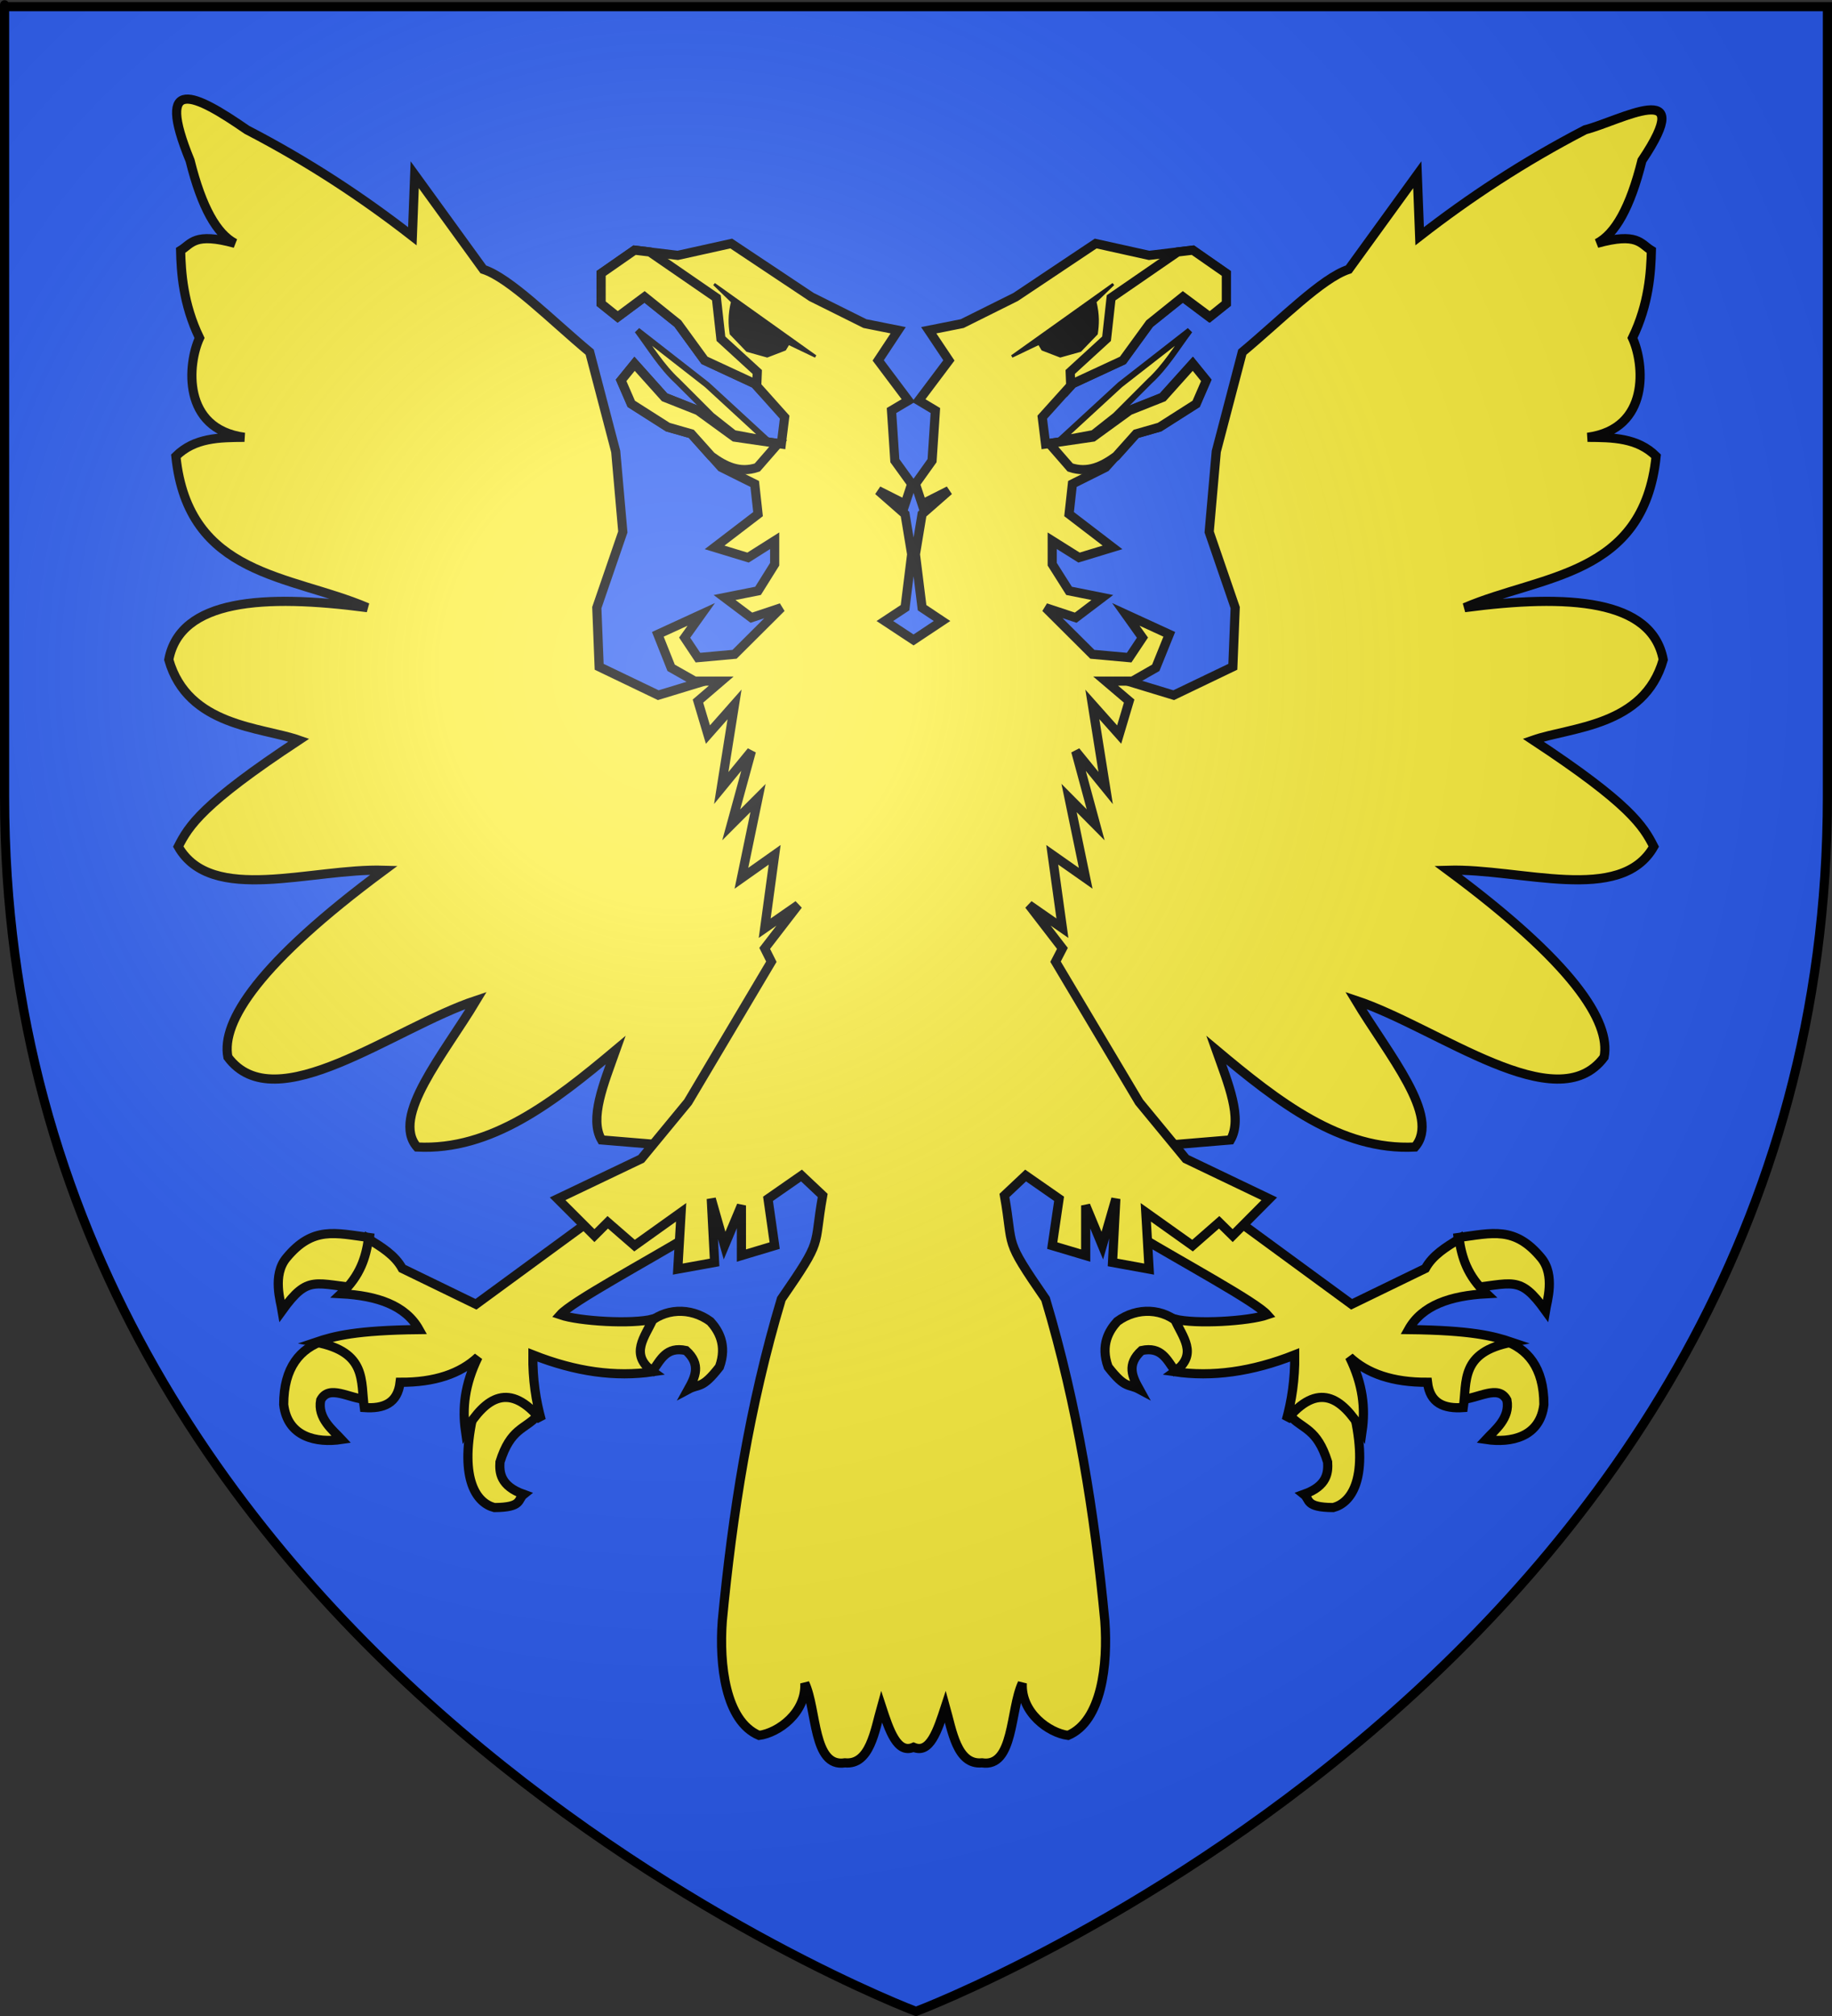 <?xml version="1.0" encoding="UTF-8" standalone="no"?>
<svg
   xmlns:dc="http://purl.org/dc/elements/1.1/"
   xmlns:cc="http://web.resource.org/cc/"
   xmlns:rdf="http://www.w3.org/1999/02/22-rdf-syntax-ns#"
   xmlns:svg="http://www.w3.org/2000/svg"
   xmlns="http://www.w3.org/2000/svg"
   xmlns:xlink="http://www.w3.org/1999/xlink"
   xmlns:sodipodi="http://sodipodi.sourceforge.net/DTD/sodipodi-0.dtd"
   xmlns:inkscape="http://www.inkscape.org/namespaces/inkscape"
   height="660"
   width="600"
   version="1.0"
   id="svg2"
   sodipodi:version="0.32"
   inkscape:version="0.44.1"
   sodipodi:docname="Blason_Marsangy_89.svg"
   sodipodi:docbase="L:\blasons"
   inkscape:export-filename="/Users/olivier/Desktop/Blason Rouge/Blason_Vide_3D.png"
   inkscape:export-xdpi="144"
   inkscape:export-ydpi="144">
  <rect width="100%" height="100%" fill="#333333" stroke="none"/>
  <sodipodi:namedview
     inkscape:window-height="712"
     inkscape:window-width="1024"
     inkscape:pageshadow="2"
     inkscape:pageopacity="0.0"
     guidetolerance="10.0"
     gridtolerance="10.0"
     objecttolerance="10.0"
     borderopacity="1.0"
     bordercolor="#666666"
     pagecolor="#ffffff"
     id="base"
     showgrid="false"
     height="660px"
     inkscape:zoom="0.38624011"
     inkscape:cx="545.51408"
     inkscape:cy="301.61556"
     inkscape:window-x="-4"
     inkscape:window-y="-4"
     inkscape:current-layer="layer3"
     showguides="true"
     inkscape:guide-bbox="true" />
  <desc
     id="desc4">Flag of Canton of Valais (Wallis)</desc>
  <defs
     id="defs6">
    <linearGradient
       id="linearGradient2893">
      <stop
         style="stop-color:white;stop-opacity:0.314;"
         offset="0"
         id="stop2895" />
      <stop
         id="stop2897"
         offset="0.19"
         style="stop-color:white;stop-opacity:0.251;" />
      <stop
         style="stop-color:#6b6b6b;stop-opacity:0.125;"
         offset="0.6"
         id="stop2901" />
      <stop
         style="stop-color:black;stop-opacity:0.125;"
         offset="1"
         id="stop2899" />
    </linearGradient>
    <linearGradient
       id="linearGradient2885">
      <stop
         id="stop2887"
         offset="0"
         style="stop-color:white;stop-opacity:1;" />
      <stop
         style="stop-color:white;stop-opacity:1;"
         offset="0.229"
         id="stop2891" />
      <stop
         id="stop2889"
         offset="1"
         style="stop-color:black;stop-opacity:1;" />
    </linearGradient>
    <linearGradient
       id="linearGradient2955">
      <stop
         id="stop2867"
         offset="0"
         style="stop-color:#fd0000;stop-opacity:1;" />
      <stop
         style="stop-color:#e77275;stop-opacity:0.659;"
         offset="0.5"
         id="stop2873" />
      <stop
         style="stop-color:black;stop-opacity:0.323;"
         offset="1"
         id="stop2959" />
    </linearGradient>
    <radialGradient
       inkscape:collect="always"
       xlink:href="#linearGradient2955"
       id="radialGradient2961"
       cx="225.524"
       cy="218.901"
       fx="225.524"
       fy="218.901"
       r="300"
       gradientTransform="matrix(-4.167939e-4,2.183,-1.884,-3.599562e-4,615.597,-289.121)"
       gradientUnits="userSpaceOnUse" />
    <polygon
       id="star"
       transform="scale(53,53)"
       points="0,-1 0.588,0.809 -0.951,-0.309 0.951,-0.309 -0.588,0.809 0,-1 " />
    <clipPath
       id="clip">
      <path
         d="M 0,-200 L 0,600 L 300,600 L 300,-200 L 0,-200 z "
         id="path10" />
    </clipPath>
    <radialGradient
       inkscape:collect="always"
       xlink:href="#linearGradient2955"
       id="radialGradient1911"
       gradientUnits="userSpaceOnUse"
       gradientTransform="matrix(-4.167939e-4,2.183,-1.884,-3.599562e-4,615.597,-289.121)"
       cx="225.524"
       cy="218.901"
       fx="225.524"
       fy="218.901"
       r="300" />
    <radialGradient
       inkscape:collect="always"
       xlink:href="#linearGradient2955"
       id="radialGradient2865"
       gradientUnits="userSpaceOnUse"
       gradientTransform="matrix(0,1.749,-1.593,-1.049767e-7,551.788,-191.29)"
       cx="225.524"
       cy="218.901"
       fx="225.524"
       fy="218.901"
       r="300" />
    <radialGradient
       inkscape:collect="always"
       xlink:href="#linearGradient2955"
       id="radialGradient2871"
       gradientUnits="userSpaceOnUse"
       gradientTransform="matrix(0,1.386,-1.323,-5.741131e-8,-158.082,-109.541)"
       cx="225.524"
       cy="218.901"
       fx="225.524"
       fy="218.901"
       r="300" />
    <radialGradient
       inkscape:collect="always"
       xlink:href="#linearGradient2893"
       id="radialGradient3163"
       gradientUnits="userSpaceOnUse"
       gradientTransform="matrix(1.353,0,0,1.349,-77.629,-85.747)"
       cx="221.445"
       cy="226.331"
       fx="221.445"
       fy="226.331"
       r="300" />
    <radialGradient
       gradientTransform="matrix(1.353,0,0,1.349,-77.629,-85.747)"
       gradientUnits="userSpaceOnUse"
       xlink:href="#linearGradient2893"
       id="radialGradient9547"
       fy="226.331"
       fx="221.445"
       r="300"
       cy="226.331"
       cx="221.445" />
    <radialGradient
       gradientTransform="matrix(0,1.386,-1.323,-5.741131e-8,-158.082,-109.541)"
       gradientUnits="userSpaceOnUse"
       xlink:href="#linearGradient2955"
       id="radialGradient9545"
       fy="218.901"
       fx="225.524"
       r="300"
       cy="218.901"
       cx="225.524" />
    <radialGradient
       gradientTransform="matrix(0,1.749,-1.593,-1.049767e-7,551.788,-191.29)"
       gradientUnits="userSpaceOnUse"
       xlink:href="#linearGradient2955"
       id="radialGradient9543"
       fy="218.901"
       fx="225.524"
       r="300"
       cy="218.901"
       cx="225.524" />
    <radialGradient
       gradientTransform="matrix(-4.167939e-4,2.183,-1.884,-3.599562e-4,615.597,-289.121)"
       gradientUnits="userSpaceOnUse"
       xlink:href="#linearGradient2955"
       id="radialGradient9541"
       fy="218.901"
       fx="225.524"
       r="300"
       cy="218.901"
       cx="225.524" />
    <clipPath
       id="clipPath9537">
      <path
         id="path9539"
         d="M 0,-200 L 0,600 L 300,600 L 300,-200 L 0,-200 z " />
    </clipPath>
    <polygon
       id="polygon9535"
       transform="scale(53,53)"
       points="0,-1 0.588,0.809 -0.951,-0.309 0.951,-0.309 -0.588,0.809 0,-1 " />
    <radialGradient
       gradientTransform="matrix(-4.167939e-4,2.183,-1.884,-3.599562e-4,615.597,-289.121)"
       gradientUnits="userSpaceOnUse"
       xlink:href="#linearGradient2955"
       id="radialGradient9533"
       fy="218.901"
       fx="225.524"
       r="300"
       cy="218.901"
       cx="225.524" />
    <linearGradient
       id="linearGradient9525">
      <stop
         id="stop9527"
         offset="0"
         style="stop-color:#fd0000;stop-opacity:1" />
      <stop
         id="stop9529"
         offset="0.5"
         style="stop-color:#e77275;stop-opacity:0.659" />
      <stop
         id="stop9531"
         offset="1"
         style="stop-color:black;stop-opacity:0.323" />
    </linearGradient>
    <linearGradient
       id="linearGradient9517">
      <stop
         id="stop9519"
         offset="0"
         style="stop-color:white;stop-opacity:1" />
      <stop
         id="stop9521"
         offset="0.229"
         style="stop-color:white;stop-opacity:1" />
      <stop
         id="stop9523"
         offset="1"
         style="stop-color:black;stop-opacity:1" />
    </linearGradient>
    <linearGradient
       id="linearGradient9507">
      <stop
         id="stop9509"
         offset="0"
         style="stop-color:white;stop-opacity:0.314" />
      <stop
         id="stop9511"
         offset="0.19"
         style="stop-color:white;stop-opacity:0.251" />
      <stop
         id="stop9513"
         offset="0.6"
         style="stop-color:#6b6b6b;stop-opacity:0.125" />
      <stop
         id="stop9515"
         offset="1"
         style="stop-color:black;stop-opacity:0.125" />
    </linearGradient>
  </defs>
  <g
     inkscape:groupmode="layer"
     id="layer3"
     inkscape:label="Fond écu"
     style="display:inline">
    <path
       id="path2855"
       style="fill:#2b5df2;fill-opacity:1;fill-rule:evenodd;stroke:none;stroke-width:1px;stroke-linecap:butt;stroke-linejoin:miter;stroke-opacity:1"
       d="M 300,658.5 C 300,658.5 598.5,546.18 598.5,260.728 C 598.5,-24.723 598.5,2.176 598.5,2.176 L 1.5,2.176 L 1.5,260.728 C 1.5,546.18 300,658.5 300,658.5 z "
       sodipodi:nodetypes="cccccc" />
    <path
       d="M 233.022,91.668 L 239.992,97.864 L 238.831,106.77 L 243.865,113.741 L 251.997,115.29 L 257.806,112.192 L 258.967,110.255 L 267.874,114.515 L 233.022,91.668 z "
       style="fill:black;fill-opacity:1;fill-rule:evenodd;stroke:black;stroke-width:1px;stroke-linecap:butt;stroke-linejoin:miter;stroke-opacity:1"
       id="path17521" />
    <path
       d="M 366.978,91.668 L 360.008,97.864 L 361.169,106.77 L 356.135,113.741 L 348.003,115.29 L 342.194,112.192 L 341.033,110.255 L 332.126,114.515 L 366.978,91.668 z "
       style="fill:black;fill-opacity:1;fill-rule:evenodd;stroke:black;stroke-width:1px;stroke-linecap:butt;stroke-linejoin:miter;stroke-opacity:1"
       id="path21970" />
    <g
       id="g2025"
       transform="translate(-37.143,-213.241)"
       style="fill:#fcef3c;fill-opacity:1">
      <path
         d="M 514.703,618.399 C 525.867,616.94 533.234,614.557 541.911,625.069 C 546.574,630.719 543.784,639.355 543.304,642.309 C 534.628,630.287 532.718,633.695 516.901,635.115 L 514.703,618.399 z "
         style="fill:#fcef3c;fill-opacity:1;fill-rule:evenodd;stroke:black;stroke-width:3;stroke-linecap:butt;stroke-linejoin:miter;stroke-miterlimit:4;stroke-dasharray:none;stroke-opacity:1"
         id="path16173" />
      <path
         d="M 529.619,652.109 C 537.32,654.656 542.791,660.85 542.785,673.059 C 541.539,683.782 531.955,685.707 523.853,684.495 C 526.639,681.483 531.818,677.553 530.676,671.618 C 527.923,666.344 521.35,671.146 515.588,671.426 L 512.129,657.683 L 529.619,652.109 z "
         style="fill:#fcef3c;fill-opacity:1;fill-rule:evenodd;stroke:black;stroke-width:3;stroke-linecap:butt;stroke-linejoin:miter;stroke-miterlimit:4;stroke-dasharray:none;stroke-opacity:1"
         id="path16175" />
      <path
         d="M 480.992,677.672 C 485.207,697.747 479.546,705.312 473.784,706.791 C 464.454,706.733 466.291,704.153 464.174,702.466 C 471.93,699.706 472.162,695.236 471.958,691.895 C 468.476,680.749 463.824,681.26 459.657,676.711 L 468.979,666.236 C 472.992,670.024 477.689,671.755 480.992,677.672 z "
         style="fill:#fcef3c;fill-opacity:1;fill-rule:evenodd;stroke:black;stroke-width:3;stroke-linecap:butt;stroke-linejoin:miter;stroke-miterlimit:4;stroke-dasharray:none;stroke-opacity:1"
         id="path16177" />
      <path
         d="M 423.812,646.92 C 418.273,641.503 409.616,641.04 403.054,645.863 C 400.454,648.722 397.425,653.517 400.075,660.758 C 405.829,668.152 406.648,666.127 410.261,668.062 C 408.014,664.006 406.002,659.934 411.03,655.377 C 417.522,653.965 419.307,658.436 421.889,661.912 L 431.788,656.146 C 429.188,653.07 427.094,649.995 423.812,646.92 z "
         style="fill:#fcef3c;fill-opacity:1;fill-rule:evenodd;stroke:black;stroke-width:3;stroke-linecap:butt;stroke-linejoin:miter;stroke-miterlimit:4;stroke-dasharray:none;stroke-opacity:1"
         id="path16179" />
      <path
         d="M 158.139,618.399 C 146.976,616.94 139.609,614.557 130.932,625.069 C 126.268,630.719 129.059,639.355 129.539,642.309 C 138.215,630.287 140.125,633.695 155.942,635.115 L 158.139,618.399 z "
         style="fill:#fcef3c;fill-opacity:1;fill-rule:evenodd;stroke:black;stroke-width:3;stroke-linecap:butt;stroke-linejoin:miter;stroke-miterlimit:4;stroke-dasharray:none;stroke-opacity:1"
         id="path2005" />
      <path
         d="M 143.224,652.109 C 135.523,654.656 130.052,660.85 130.058,673.059 C 131.304,683.782 140.888,685.707 148.99,684.495 C 146.203,681.483 141.025,677.553 142.167,671.618 C 144.92,666.344 151.493,671.146 157.255,671.426 L 160.714,657.683 L 143.224,652.109 z "
         style="fill:#fcef3c;fill-opacity:1;fill-rule:evenodd;stroke:black;stroke-width:3;stroke-linecap:butt;stroke-linejoin:miter;stroke-miterlimit:4;stroke-dasharray:none;stroke-opacity:1"
         id="path2007" />
      <path
         d="M 191.851,677.672 C 187.636,697.747 193.297,705.312 199.059,706.791 C 208.389,706.733 206.552,704.153 208.669,702.466 C 200.912,699.706 200.68,695.236 200.885,691.895 C 204.367,680.749 209.018,681.26 213.185,676.711 L 203.864,666.236 C 199.851,670.024 195.153,671.755 191.851,677.672 z "
         style="fill:#fcef3c;fill-opacity:1;fill-rule:evenodd;stroke:black;stroke-width:3;stroke-linecap:butt;stroke-linejoin:miter;stroke-miterlimit:4;stroke-dasharray:none;stroke-opacity:1"
         id="path2009" />
      <path
         d="M 249.031,646.92 C 254.57,641.503 263.227,641.04 269.789,645.863 C 272.389,648.722 275.418,653.517 272.768,660.758 C 267.014,668.152 266.194,666.127 262.582,668.062 C 264.829,664.006 266.841,659.934 261.813,655.377 C 255.321,653.965 253.535,658.436 250.953,661.912 L 241.055,656.146 C 243.654,653.07 245.748,649.995 249.031,646.92 z "
         style="fill:#fcef3c;fill-opacity:1;fill-rule:evenodd;stroke:black;stroke-width:3;stroke-linecap:butt;stroke-linejoin:miter;stroke-miterlimit:4;stroke-dasharray:none;stroke-opacity:1"
         id="path2011" />
    </g>
    <g
       id="g2035"
       style="fill:#fcef3c;fill-opacity:1"
       transform="translate(-37.143,-213.241)">
      <path
         sodipodi:nodetypes="ccccccccccccccccccc"
         d="M 430.816,604.353 L 479.814,640.238 L 503.967,628.507 C 506.419,624.057 510.774,621.511 515.009,618.845 C 515.917,624.826 517.618,630.807 523.981,636.788 C 512.192,637.421 502.892,640.543 498.447,648.52 C 518.94,648.747 526.254,650.622 532.262,652.66 C 515.272,655.892 517.642,665.577 516.389,674.054 C 510.08,674.491 505.465,672.67 504.658,665.772 C 493.317,665.841 484.944,662.942 479.124,657.491 C 483.591,666.571 484.3,674.399 483.264,681.645 C 476.516,670.531 468.829,665.519 458.42,678.194 C 460.162,671.885 461.275,664.946 461.181,656.801 C 447.14,662.357 434.045,664.127 421.845,662.322 C 429.786,656.571 424.31,650.82 421.845,645.069 C 428.699,646.848 446.055,645.81 452.214,643.68 C 448.532,639.473 424.533,626.559 409.427,617.456 L 403.212,592.621 L 430.816,604.353 z "
         style="fill:#fcef3c;fill-opacity:1;fill-rule:evenodd;stroke:black;stroke-width:3;stroke-linecap:butt;stroke-linejoin:miter;stroke-miterlimit:4;stroke-dasharray:none;stroke-opacity:1"
         id="path16181" />
      <path
         sodipodi:nodetypes="ccccccccccccccccccc"
         d="M 242.027,604.353 L 193.029,640.238 L 168.875,628.507 C 166.424,624.057 162.069,621.511 157.834,618.845 C 156.926,624.826 155.225,630.807 148.862,636.788 C 160.651,637.421 169.951,640.543 174.396,648.52 C 153.903,648.747 146.589,650.622 140.581,652.66 C 157.571,655.892 155.2,665.577 156.453,674.054 C 162.763,674.491 167.378,672.67 168.185,665.772 C 179.526,665.841 187.899,662.942 193.719,657.491 C 189.252,666.571 188.543,674.399 189.579,681.645 C 196.327,670.531 204.014,665.519 214.422,678.194 C 212.68,671.885 211.568,664.946 211.662,656.801 C 225.703,662.357 238.797,664.127 250.998,662.322 C 243.057,656.571 248.532,650.82 250.998,645.069 C 244.143,646.848 226.788,645.81 220.629,643.68 C 224.311,639.473 248.309,626.559 263.415,617.456 L 269.631,592.621 L 242.027,604.353 z "
         style="fill:#fcef3c;fill-opacity:1;fill-rule:evenodd;stroke:black;stroke-width:3;stroke-linecap:butt;stroke-linejoin:miter;stroke-miterlimit:4;stroke-dasharray:none;stroke-opacity:1"
         id="path2013" />
    </g>
    <g
       id="g2932"
       transform="translate(-37.143,-213.241)"
       style="fill:#fcef3c;fill-opacity:1">
      <path
         id="path21066"
         style="fill:#fcef3c;fill-opacity:1;fill-rule:evenodd;stroke:black;stroke-width:3;stroke-linecap:butt;stroke-linejoin:miter;stroke-miterlimit:4;stroke-dasharray:none;stroke-opacity:1"
         d="M 270.552,435.409 L 252.739,440.83 L 233.377,431.536 L 232.602,412.174 L 241.122,387.391 L 238.798,361.059 L 230.279,328.53 C 217.536,317.92 204.204,304.28 195.427,301.423 L 172.967,270.444 L 172.193,290.581 C 156.039,278.005 138.259,266.242 117.979,255.729 C 101.069,244.036 87.733,237.363 99.391,265.797 C 103.228,281.242 108.205,289.848 114.107,292.904 C 100.763,289.235 99.892,293.05 96.293,295.228 C 96.462,302.251 97.081,312.714 102.489,323.883 C 98.613,332.264 96.557,353.639 117.205,356.412 C 109.045,356.457 100.888,356.514 94.744,362.608 C 98.798,402.118 132.351,401.401 157.478,412.174 C 123.474,407.66 96.152,409.417 92.421,429.213 C 98.653,451.149 122.76,451.253 135.018,455.545 C 103.265,476.456 98.971,483.637 95.519,490.397 C 106.4,509.521 139.122,497.442 162.899,498.142 C 122.125,528.326 109.519,547.662 111.783,559.326 C 127.299,580.241 166.072,549.707 193.104,540.739 C 182.511,558.4 165.054,578.807 173.742,588.756 C 198.057,590.007 218.534,573.983 238.798,557.003 C 234.894,567.99 230.089,579.428 234.151,586.433 L 252.739,587.982 L 314.698,523.7 L 313.149,453.996 L 270.552,435.409 z " />
      <path
         id="path21964"
         style="fill:#fcef3c;fill-opacity:1;fill-rule:evenodd;stroke:black;stroke-width:3;stroke-linecap:butt;stroke-linejoin:miter;stroke-miterlimit:4;stroke-dasharray:none;stroke-opacity:1"
         d="M 403.733,435.409 L 421.546,440.83 L 440.909,431.536 L 441.683,412.174 L 433.164,387.391 L 435.487,361.059 L 444.006,328.53 C 456.749,317.92 470.081,304.28 478.858,301.423 L 501.318,270.444 L 502.093,290.581 C 518.246,278.005 536.027,266.242 556.306,255.729 C 567.647,252.819 593.489,238.099 574.894,265.797 C 571.057,281.242 566.081,289.848 560.179,292.904 C 573.523,289.235 574.393,293.05 577.992,295.228 C 577.823,302.251 577.204,312.714 571.796,323.883 C 575.672,332.264 577.729,353.639 557.081,356.412 C 565.241,356.457 573.397,356.514 579.541,362.608 C 575.488,402.118 541.935,401.401 516.808,412.174 C 550.811,407.66 578.133,409.417 581.864,429.213 C 575.632,451.149 551.526,451.253 539.268,455.545 C 571.021,476.456 575.315,483.637 578.766,490.397 C 567.886,509.521 535.163,497.442 511.386,498.142 C 552.161,528.326 564.767,547.662 562.502,559.326 C 546.987,580.241 508.213,549.707 481.182,540.739 C 491.774,558.4 509.232,578.807 500.544,588.756 C 476.228,590.007 455.751,573.983 435.487,557.003 C 439.391,567.99 444.196,579.428 440.134,586.433 L 421.546,587.982 L 359.588,523.7 L 361.137,453.996 L 403.733,435.409 z " />
      <path
         id="path2611"
         style="fill:#fcef3c;fill-opacity:1;fill-rule:evenodd;stroke:black;stroke-width:3;stroke-linecap:butt;stroke-linejoin:miter;stroke-miterlimit:4;stroke-dasharray:none;stroke-opacity:1"
         d="M 276.627,292.966 L 259.127,296.847 L 244.965,295.144 L 234.002,302.771 L 234.002,312.644 L 239.449,317.001 L 248.233,310.465 L 259.127,319.18 L 267.911,331.232 L 284.321,338.858 L 294.126,349.821 L 293.036,358.605 L 277.716,356.358 L 265.732,347.642 L 254.77,343.284 L 244.965,332.322 L 240.539,337.769 L 243.875,345.463 L 255.859,353.089 L 263.553,355.268 L 273.358,366.231 L 284.321,371.678 L 285.41,381.551 L 271.179,392.445 L 282.142,395.782 L 290.857,390.267 L 290.857,397.961 L 285.41,406.676 L 274.448,408.855 L 283.231,415.46 L 293.036,412.192 L 277.716,427.444 L 265.732,428.533 L 261.374,421.997 L 266.822,414.37 L 252.591,420.907 L 256.948,431.87 L 264.643,436.227 L 273.358,436.227 L 265.732,442.764 L 269,453.727 L 277.716,443.854 L 273.358,471.226 L 283.231,459.174 L 276.627,483.278 L 285.41,474.494 L 279.963,500.777 L 290.857,493.083 L 287.589,517.119 L 298.552,509.493 L 287.589,523.723 L 289.768,528.081 L 262.464,574.042 L 247.143,592.631 L 219.771,605.704 L 231.823,617.756 L 236.181,613.398 L 244.965,621.024 L 260.217,610.13 L 259.127,628.719 L 271.179,626.54 L 270.09,605.704 L 274.448,621.024 L 279.963,607.883 L 279.963,624.293 L 290.857,621.024 L 288.679,605.704 L 299.641,598.078 L 306.586,604.615 C 303.415,622.267 307.081,618.153 293.036,638.524 C 282.558,673.519 277.019,708.932 273.699,743.927 C 272.662,758.02 274.638,776.666 285.751,781.377 C 292.003,780.571 301.215,773.965 300.73,764.286 C 304.774,772.98 303.311,792.008 313.872,790.365 C 322.056,791.128 323.639,779.889 325.856,771.981 C 328.417,779.821 331.014,787.563 336.342,785.258 C 341.67,787.563 344.199,779.821 346.76,771.981 C 348.976,779.889 350.559,791.128 358.743,790.365 C 369.304,792.008 367.909,772.98 371.953,764.286 C 371.469,773.965 380.68,780.571 386.933,781.377 C 398.045,776.666 400.022,758.02 398.985,743.927 C 395.665,708.932 390.057,673.519 379.579,638.524 C 365.534,618.153 369.268,622.267 366.097,604.615 L 373.042,598.078 L 384.005,605.704 L 381.758,621.024 L 392.72,624.293 L 392.72,607.883 L 398.168,621.024 L 402.594,605.704 L 401.504,626.54 L 413.488,628.719 L 412.399,610.13 L 427.719,621.024 L 436.434,613.398 L 440.86,617.756 L 452.844,605.704 L 425.54,592.631 L 410.22,574.042 L 382.847,528.081 L 385.094,523.723 L 374.132,509.493 L 385.094,517.119 L 381.758,493.083 L 392.72,500.777 L 387.273,474.494 L 395.989,483.278 L 389.452,459.174 L 399.257,471.226 L 394.899,443.854 L 403.683,453.727 L 406.951,442.764 L 399.257,436.227 L 408.041,436.227 L 415.667,431.87 L 420.093,420.907 L 405.862,414.37 L 411.309,421.997 L 406.951,428.533 L 394.899,427.444 L 379.579,412.192 L 389.452,415.46 L 398.168,408.855 L 387.273,406.676 L 381.758,397.961 L 381.758,390.267 L 390.542,395.782 L 401.504,392.445 L 387.273,381.551 L 388.363,371.678 L 399.257,366.231 L 409.13,355.268 L 416.756,353.089 L 428.808,345.463 L 432.077,337.769 L 427.719,332.322 L 417.846,343.284 L 406.951,347.642 L 394.899,356.358 L 379.579,358.605 L 378.49,349.821 L 388.363,338.858 L 404.772,331.232 L 413.488,319.18 L 424.45,310.465 L 433.166,317.001 L 438.681,312.644 L 438.681,302.771 L 427.719,295.144 L 413.488,296.847 L 395.989,292.966 L 369.774,310.465 L 352.275,319.18 L 341.312,321.359 L 347.917,331.232 L 338.044,344.374 L 343.491,347.642 L 342.402,364.052 L 336.955,371.678 L 339.133,378.283 L 347.917,373.857 L 339.133,381.551 L 336.955,394.692 L 339.133,412.192 L 345.67,416.549 L 336.342,422.746 L 326.945,416.549 L 333.55,412.192 L 335.729,394.692 L 333.55,381.551 L 324.766,373.857 L 333.55,378.283 L 335.729,371.678 L 330.214,364.052 L 329.124,347.642 L 334.639,344.374 L 324.766,331.232 L 331.303,321.359 L 320.409,319.18 L 302.909,310.465 L 276.627,292.966 z " />
    </g>
    <g
       id="g2043"
       style="fill:#fcef3c;fill-opacity:1"
       transform="translate(-37.143,-213.241)">
      <path
         id="path2614"
         style="fill:#fcef3c;fill-opacity:1;fill-rule:evenodd;stroke:black;stroke-width:2;stroke-linecap:butt;stroke-linejoin:miter;stroke-miterlimit:4;stroke-dasharray:none;stroke-opacity:1"
         d="M 270.227,349.265 L 259.014,338.052 C 253.834,333.309 250.115,327.104 245.868,321.427 L 268.68,339.212 L 288.013,356.998 L 277.573,355.065 L 270.227,349.265 z " />
      <path
         id="path2616"
         style="fill:#fcef3c;fill-opacity:1;fill-rule:evenodd;stroke:black;stroke-width:2;stroke-linecap:butt;stroke-linejoin:miter;stroke-miterlimit:4;stroke-dasharray:none;stroke-opacity:1"
         d="M 402.43,349.265 L 413.643,338.052 C 418.824,333.309 422.543,327.104 426.789,321.427 L 403.977,339.212 L 384.645,356.998 L 395.084,355.065 L 402.43,349.265 z " />
    </g>
    <path
       d="M 233.888,93.02 L 239.844,98.776 C 238.764,103.198 238.969,106.335 239.401,109.246 L 244.714,114.772 L 251.257,116.605 L 257.056,114.372 L 258.216,112.439 L 267.109,116.692 L 233.888,93.02 z "
       style="fill:black;fill-opacity:1;fill-rule:evenodd;stroke:black;stroke-width:0.873;stroke-linecap:butt;stroke-linejoin:miter;stroke-miterlimit:4;stroke-dasharray:none;stroke-opacity:1"
       id="path2618" />
    <g
       id="g2039"
       style="fill:#fcef3c;fill-opacity:1"
       transform="translate(-37.143,-213.241)">
      <path
         id="path13475"
         style="fill:#fcef3c;fill-opacity:1;fill-rule:evenodd;stroke:black;stroke-width:3;stroke-linecap:butt;stroke-linejoin:miter;stroke-miterlimit:4;stroke-dasharray:none;stroke-opacity:1"
         d="M 244.97,295.133 L 234.014,302.754 L 234.014,312.639 L 239.432,316.985 L 248.245,310.436 L 259.141,319.188 L 267.894,331.216 L 284.328,338.838 L 284.983,339.552 L 285.162,335.027 L 273.253,324.131 L 271.765,310.733 L 249.972,295.728 L 244.97,295.133 z M 244.97,332.348 L 240.564,337.766 L 243.898,345.447 L 255.867,353.069 L 263.548,355.272 L 270.097,362.596 C 274.601,365.899 279.348,368.229 285.162,366.288 L 292.01,358.428 L 277.719,356.344 L 265.751,347.65 L 254.795,343.304 L 244.97,332.348 z " />
      <path
         id="path16183"
         style="fill:#fcef3c;fill-opacity:1;fill-rule:evenodd;stroke:black;stroke-width:3;stroke-linecap:butt;stroke-linejoin:miter;stroke-miterlimit:4;stroke-dasharray:none;stroke-opacity:1"
         d="M 427.835,295.133 L 438.791,302.754 L 438.791,312.639 L 433.372,316.985 L 424.56,310.436 L 413.663,319.188 L 404.91,331.216 L 388.476,338.838 L 387.821,339.552 L 387.643,335.027 L 399.551,324.131 L 401.04,310.733 L 422.833,295.728 L 427.835,295.133 z M 427.835,332.348 L 432.241,337.766 L 428.906,345.447 L 416.938,353.069 L 409.257,355.272 L 402.707,362.596 C 398.204,365.899 393.457,368.229 387.643,366.288 L 380.795,358.428 L 395.086,356.344 L 407.054,347.65 L 418.01,343.304 L 427.835,332.348 z " />
    </g>
    <path
       d="M 364.623,93.02 L 358.667,98.776 C 359.746,103.198 359.542,106.335 359.11,109.246 L 353.797,114.772 L 347.254,116.605 L 341.454,114.372 L 340.295,112.439 L 331.402,116.692 L 364.623,93.02 z "
       style="fill:black;fill-opacity:1;fill-rule:evenodd;stroke:black;stroke-width:0.873;stroke-linecap:butt;stroke-linejoin:miter;stroke-miterlimit:4;stroke-dasharray:none;stroke-opacity:1"
       id="path18048" />
  </g>
  <g
     inkscape:groupmode="layer"
     id="layer4"
     inkscape:label="Meubles" />
  <g
     inkscape:groupmode="layer"
     id="layer2"
     inkscape:label="Reflet final"
     sodipodi:insensitive="true">
    <path
       sodipodi:nodetypes="cccccc"
       d="M 300,658.5 C 300,658.5 598.5,546.18 598.5,260.728 C 598.5,-24.723 598.5,2.176 598.5,2.176 L 1.5,2.176 L 1.5,260.728 C 1.5,546.18 300,658.5 300,658.5 z "
       style="opacity:1;fill:url(#radialGradient3163);fill-opacity:1;fill-rule:evenodd;stroke:none;stroke-width:1px;stroke-linecap:butt;stroke-linejoin:miter;stroke-opacity:1"
       id="path2875"
       inkscape:export-xdpi="144"
       inkscape:export-ydpi="144" />
  </g>
  <g
     inkscape:groupmode="layer"
     id="layer1"
     inkscape:label="Contour final"
     sodipodi:insensitive="true">
    <path
       sodipodi:nodetypes="cccccc"
       d="M 300,658.5 C 300,658.5 1.5,546.18 1.5,260.728 C 1.5,-24.723 1.5,2.176 1.5,2.176 L 598.5,2.176 L 598.5,260.728 C 598.5,546.18 300,658.5 300,658.5 z "
       style="opacity:1;fill:none;fill-opacity:1;fill-rule:evenodd;stroke:#000000;stroke-width:3;stroke-linecap:butt;stroke-linejoin:miter;stroke-miterlimit:4;stroke-dasharray:none;stroke-opacity:1"
       id="path1411"
       inkscape:export-xdpi="144"
       inkscape:export-ydpi="144" />
  </g>
</svg>

